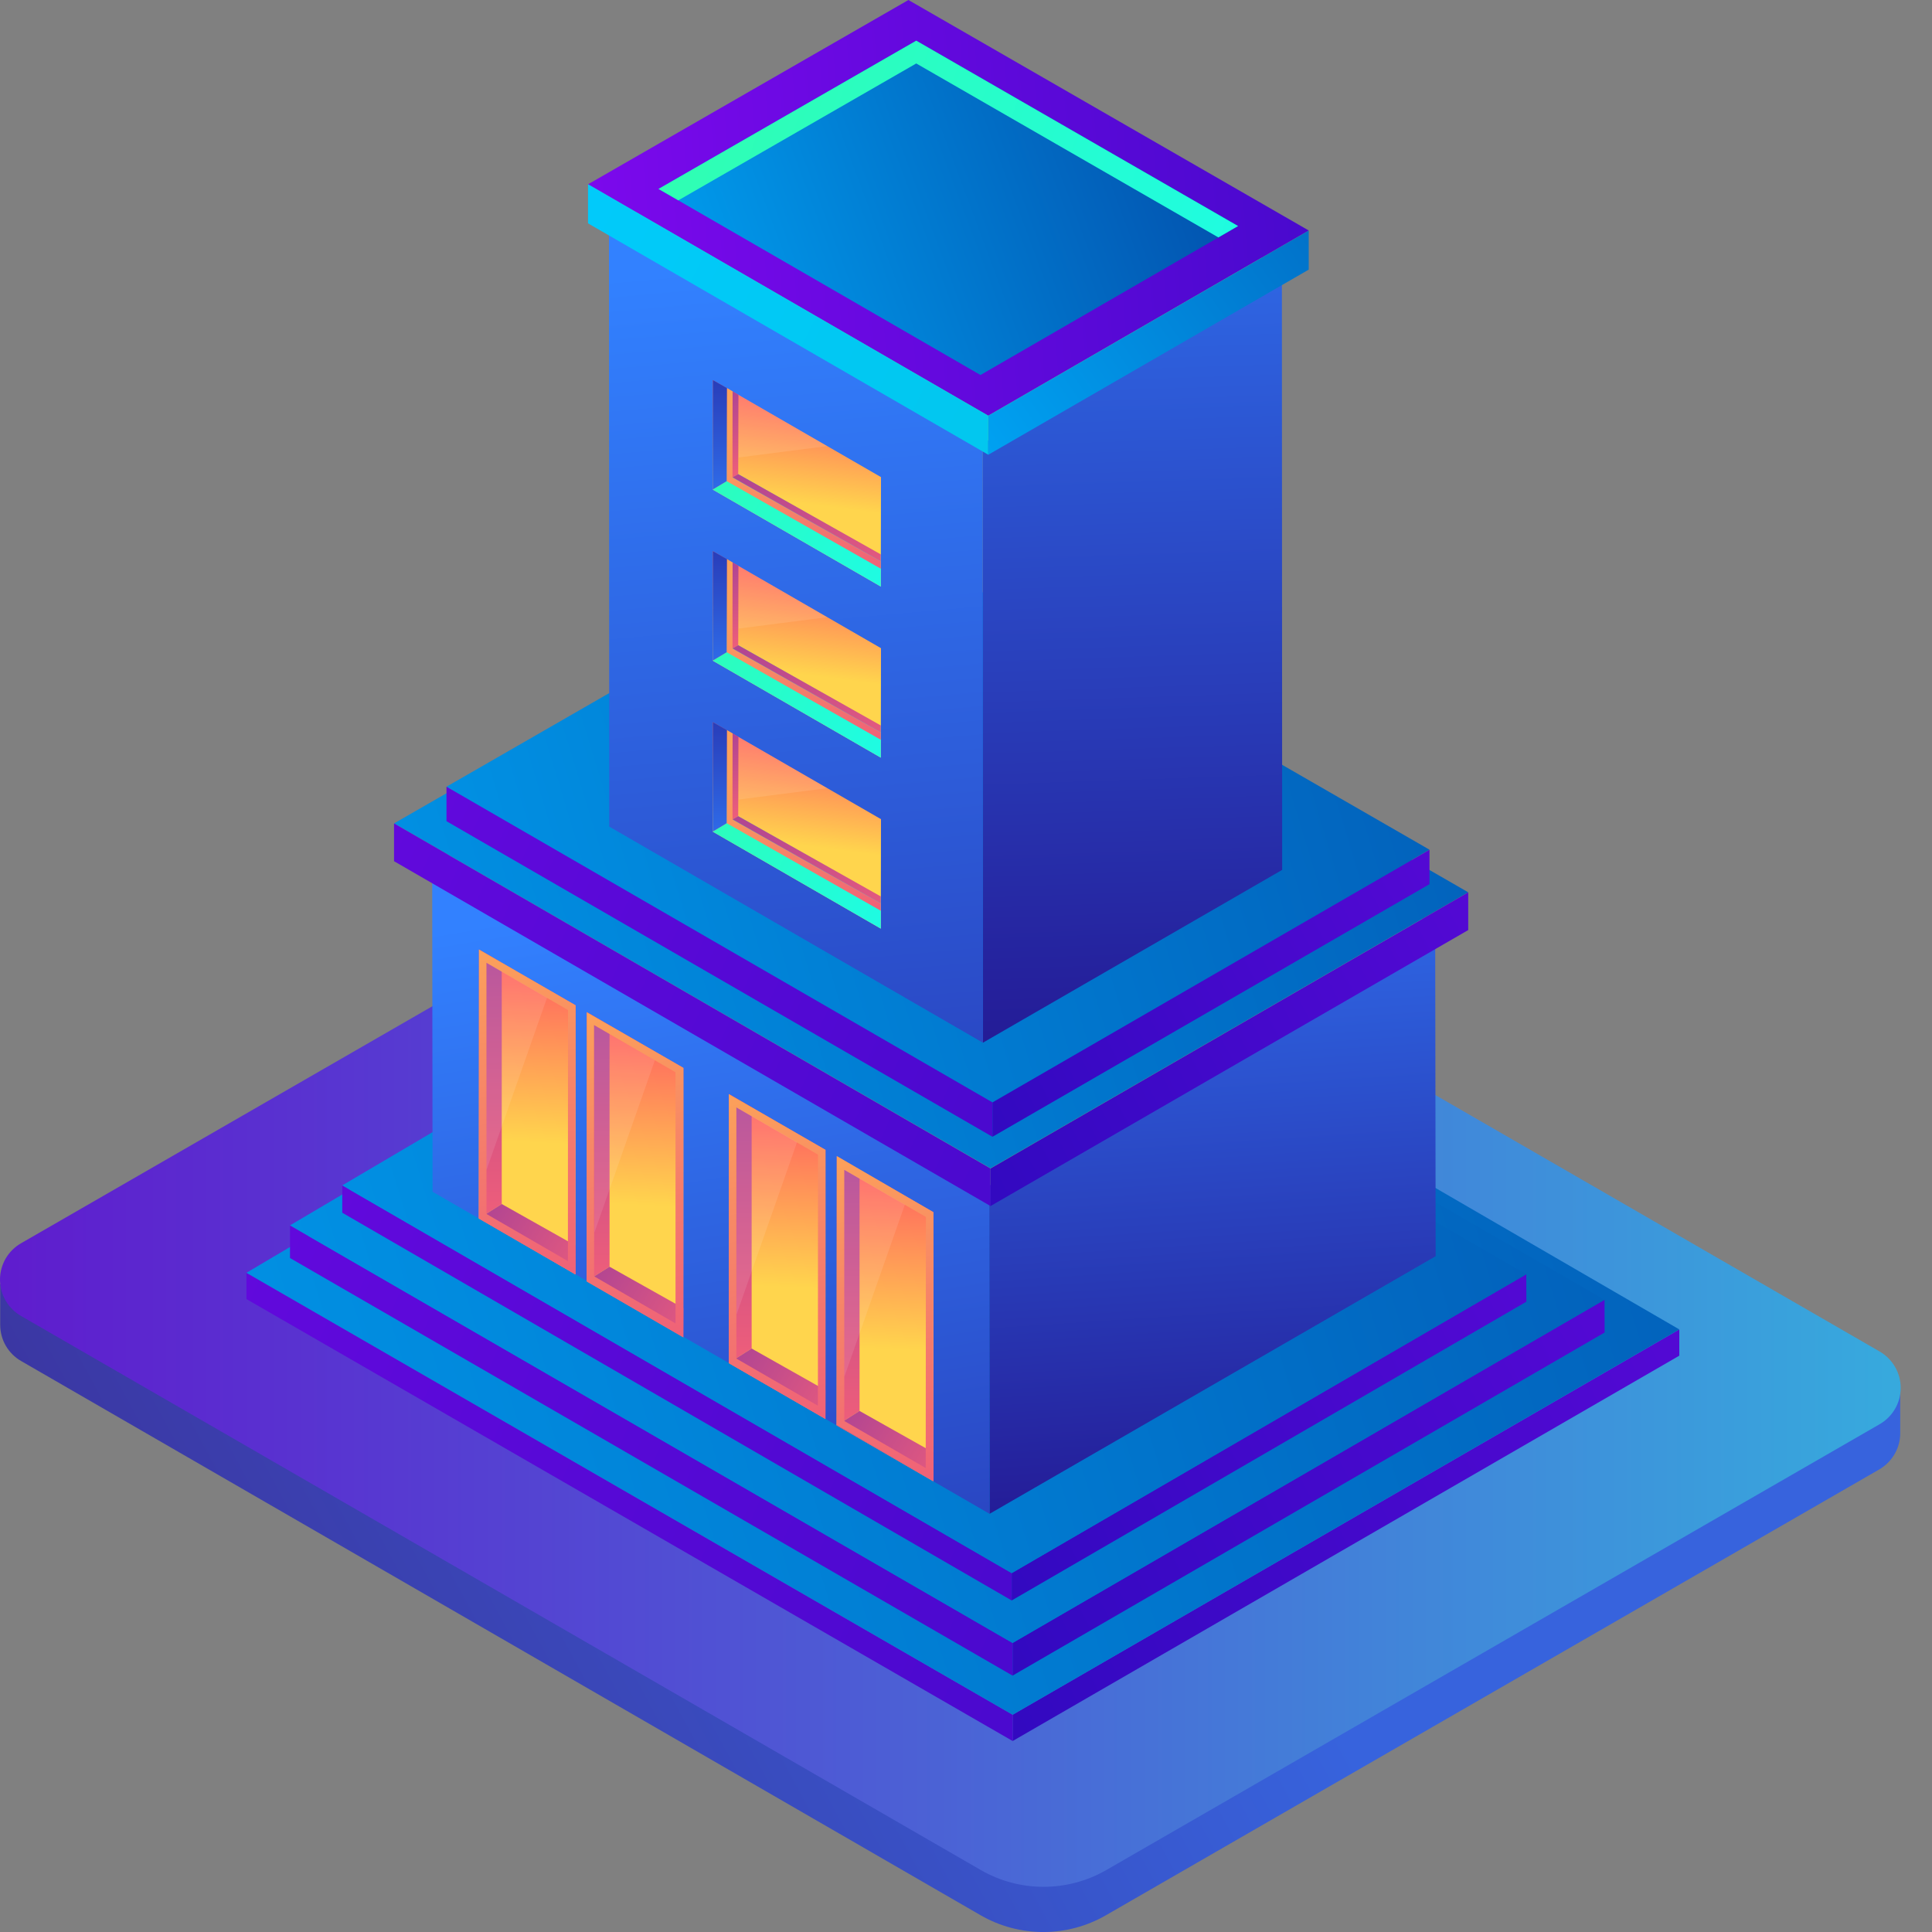 <?xml version="1.0" encoding="UTF-8"?>
<svg width="20px" height="20px" viewBox="0 0 20 20" version="1.1" xmlns="http://www.w3.org/2000/svg" xmlns:xlink="http://www.w3.org/1999/xlink">
    <rect x="0" y="0" width="20" height="20" fill="#808080" stroke="none"/>
    <title>be-in-common-use</title>
    <defs>
        <linearGradient x1="-26.681%" y1="74.791%" x2="59.761%" y2="46.845%" id="linearGradient-1">
            <stop stop-color="#3E1D81" offset="0%"></stop>
            <stop stop-color="#3763DD" offset="100%"></stop>
        </linearGradient>
        <linearGradient x1="-0.004%" y1="50%" x2="99.999%" y2="50%" id="linearGradient-2">
            <stop stop-color="#5F1DCE" offset="0%"></stop>
            <stop stop-color="#37A9DD" offset="100%"></stop>
        </linearGradient>
        <linearGradient x1="374.625%" y1="-50.84%" x2="-58.855%" y2="83.641%" id="linearGradient-3">
            <stop stop-color="#9B09FF" offset="0%"></stop>
            <stop stop-color="#2509B8" offset="100%"></stop>
        </linearGradient>
        <linearGradient x1="-316.001%" y1="-48.147%" x2="306.956%" y2="118.906%" id="linearGradient-4">
            <stop stop-color="#9B09FF" offset="0%"></stop>
            <stop stop-color="#2509B8" offset="100%"></stop>
        </linearGradient>
        <linearGradient x1="-47.579%" y1="67.036%" x2="212.75%" y2="20.016%" id="linearGradient-5">
            <stop stop-color="#00A7F6" offset="0%"></stop>
            <stop stop-color="#032D8F" offset="100%"></stop>
        </linearGradient>
        <linearGradient x1="374.625%" y1="-56.679%" x2="-58.855%" y2="85.589%" id="linearGradient-6">
            <stop stop-color="#9B09FF" offset="0%"></stop>
            <stop stop-color="#2509B8" offset="100%"></stop>
        </linearGradient>
        <linearGradient x1="-316.001%" y1="-52.071%" x2="306.956%" y2="121.66%" id="linearGradient-7">
            <stop stop-color="#9B09FF" offset="0%"></stop>
            <stop stop-color="#2509B8" offset="100%"></stop>
        </linearGradient>
        <linearGradient x1="-47.579%" y1="67%" x2="212.75%" y2="20.08%" id="linearGradient-8">
            <stop stop-color="#00A7F6" offset="0%"></stop>
            <stop stop-color="#032D8F" offset="100%"></stop>
        </linearGradient>
        <linearGradient x1="374.625%" y1="-56.278%" x2="-58.855%" y2="85.455%" id="linearGradient-9">
            <stop stop-color="#9B09FF" offset="0%"></stop>
            <stop stop-color="#2509B8" offset="100%"></stop>
        </linearGradient>
        <linearGradient x1="-316.001%" y1="-51.039%" x2="306.956%" y2="120.936%" id="linearGradient-10">
            <stop stop-color="#9B09FF" offset="0%"></stop>
            <stop stop-color="#2509B8" offset="100%"></stop>
        </linearGradient>
        <linearGradient x1="-47.579%" y1="67.032%" x2="212.75%" y2="20.024%" id="linearGradient-11">
            <stop stop-color="#00A7F6" offset="0%"></stop>
            <stop stop-color="#032D8F" offset="100%"></stop>
        </linearGradient>
        <linearGradient x1="45.741%" y1="-34.865%" x2="52.972%" y2="109.547%" id="linearGradient-12">
            <stop stop-color="#3281FF" offset="0%"></stop>
            <stop stop-color="#241B96" offset="93%"></stop>
            <stop stop-color="#23138E" offset="100%"></stop>
        </linearGradient>
        <linearGradient x1="43.456%" y1="4.117%" x2="70.701%" y2="194.82%" id="linearGradient-13">
            <stop stop-color="#3281FF" offset="0%"></stop>
            <stop stop-color="#241B96" offset="93%"></stop>
            <stop stop-color="#23138E" offset="100%"></stop>
        </linearGradient>
        <linearGradient x1="-47.579%" y1="66.755%" x2="212.75%" y2="20.513%" id="linearGradient-14">
            <stop stop-color="#00A7F6" offset="0%"></stop>
            <stop stop-color="#032D8F" offset="100%"></stop>
        </linearGradient>
        <linearGradient x1="-316.001%" y1="-58.084%" x2="306.956%" y2="125.882%" id="linearGradient-15">
            <stop stop-color="#9B09FF" offset="0%"></stop>
            <stop stop-color="#2509B8" offset="100%"></stop>
        </linearGradient>
        <linearGradient x1="374.625%" y1="-64.103%" x2="-58.855%" y2="88.066%" id="linearGradient-16">
            <stop stop-color="#9B09FF" offset="0%"></stop>
            <stop stop-color="#2509B8" offset="100%"></stop>
        </linearGradient>
        <linearGradient x1="-47.579%" y1="66.76%" x2="212.75%" y2="20.503%" id="linearGradient-17">
            <stop stop-color="#00A7F6" offset="0%"></stop>
            <stop stop-color="#032D8F" offset="100%"></stop>
        </linearGradient>
        <linearGradient x1="-316.001%" y1="-58.083%" x2="306.956%" y2="125.882%" id="linearGradient-18">
            <stop stop-color="#9B09FF" offset="0%"></stop>
            <stop stop-color="#2509B8" offset="100%"></stop>
        </linearGradient>
        <linearGradient x1="374.625%" y1="-64.09%" x2="-58.855%" y2="88.061%" id="linearGradient-19">
            <stop stop-color="#9B09FF" offset="0%"></stop>
            <stop stop-color="#2509B8" offset="100%"></stop>
        </linearGradient>
        <linearGradient x1="48.893%" y1="-34.865%" x2="50.772%" y2="109.547%" id="linearGradient-20">
            <stop stop-color="#3281FF" offset="0%"></stop>
            <stop stop-color="#241B96" offset="93%"></stop>
            <stop stop-color="#23138E" offset="100%"></stop>
        </linearGradient>
        <linearGradient x1="48.129%" y1="4.117%" x2="55.918%" y2="194.82%" id="linearGradient-21">
            <stop stop-color="#3281FF" offset="0%"></stop>
            <stop stop-color="#241B96" offset="93%"></stop>
            <stop stop-color="#23138E" offset="100%"></stop>
        </linearGradient>
        <linearGradient x1="49.026%" y1="59.366%" x2="54.752%" y2="3.756%" id="linearGradient-22">
            <stop stop-color="#FFD54D" offset="0%"></stop>
            <stop stop-color="#FF5E61" offset="100%"></stop>
        </linearGradient>
        <linearGradient x1="128.4%" y1="76.362%" x2="-107.25%" y2="-11.418%" id="linearGradient-23">
            <stop stop-color="#1CFBE9" offset="0%"></stop>
            <stop stop-color="#38FF9B" offset="100%"></stop>
        </linearGradient>
        <linearGradient x1="103.35%" y1="160.904%" x2="15.496%" y2="17.345%" id="linearGradient-24">
            <stop stop-color="#E94287" offset="0%"></stop>
            <stop stop-color="#FCA15A" offset="100%"></stop>
        </linearGradient>
        <linearGradient x1="49.966%" y1="4.103%" x2="50.034%" y2="103.634%" id="linearGradient-25">
            <stop stop-color="#B24592" offset="0%"></stop>
            <stop stop-color="#F15F79" offset="100%"></stop>
        </linearGradient>
        <linearGradient x1="-0.407%" y1="35.192%" x2="141.955%" y2="75.464%" id="linearGradient-26">
            <stop stop-color="#B24592" offset="0%"></stop>
            <stop stop-color="#F15F79" offset="100%"></stop>
        </linearGradient>
        <linearGradient x1="49.23%" y1="151.518%" x2="51.02%" y2="-93.836%" id="linearGradient-27">
            <stop stop-color="#3281FF" offset="0%"></stop>
            <stop stop-color="#241B96" offset="93%"></stop>
            <stop stop-color="#23138E" offset="100%"></stop>
        </linearGradient>
        <linearGradient x1="-61.102%" y1="55.175%" x2="170.054%" y2="44.416%" id="linearGradient-28">
            <stop stop-color="#9B09FF" offset="0%"></stop>
            <stop stop-color="#2509B8" offset="100%"></stop>
        </linearGradient>
        <linearGradient x1="-12.575%" y1="63.474%" x2="144.408%" y2="29.718%" id="linearGradient-29">
            <stop stop-color="#00A7F6" offset="0%"></stop>
            <stop stop-color="#032D8F" offset="100%"></stop>
        </linearGradient>
        <linearGradient x1="122.689%" y1="59.448%" x2="-46.168%" y2="39.908%" id="linearGradient-30">
            <stop stop-color="#1CFBE9" offset="0%"></stop>
            <stop stop-color="#38FF9B" offset="100%"></stop>
        </linearGradient>
        <linearGradient x1="-24.679%" y1="86.226%" x2="287.213%" y2="-65.04%" id="linearGradient-31">
            <stop stop-color="#00A7F6" offset="0%"></stop>
            <stop stop-color="#032D8F" offset="100%"></stop>
        </linearGradient>
        <linearGradient x1="-56.654%" y1="13.743%" x2="233.014%" y2="112.221%" id="linearGradient-32">
            <stop stop-color="#00CCFF" offset="0%"></stop>
            <stop stop-color="#03C3E2" offset="100%"></stop>
        </linearGradient>
        <linearGradient x1="49.87%" y1="59.366%" x2="50.635%" y2="3.756%" id="linearGradient-33">
            <stop stop-color="#FFD54D" offset="0%"></stop>
            <stop stop-color="#FF5E61" offset="100%"></stop>
        </linearGradient>
        <linearGradient x1="49.982%" y1="4.103%" x2="50.018%" y2="103.634%" id="linearGradient-34">
            <stop stop-color="#B24592" offset="0%"></stop>
            <stop stop-color="#F15F79" offset="100%"></stop>
        </linearGradient>
        <linearGradient x1="-0.407%" y1="27.34%" x2="141.955%" y2="88.967%" id="linearGradient-35">
            <stop stop-color="#B24592" offset="0%"></stop>
            <stop stop-color="#F15F79" offset="100%"></stop>
        </linearGradient>
        <linearGradient x1="57.383%" y1="155.107%" x2="46.261%" y2="-3.624%" id="linearGradient-36">
            <stop stop-color="#E94287" offset="0%"></stop>
            <stop stop-color="#FCA15A" offset="100%"></stop>
        </linearGradient>
        <linearGradient x1="-0.407%" y1="27.394%" x2="141.955%" y2="88.874%" id="linearGradient-37">
            <stop stop-color="#B24592" offset="0%"></stop>
            <stop stop-color="#F15F79" offset="100%"></stop>
        </linearGradient>
        <linearGradient x1="57.368%" y1="155.107%" x2="46.268%" y2="-3.624%" id="linearGradient-38">
            <stop stop-color="#E94287" offset="0%"></stop>
            <stop stop-color="#FCA15A" offset="100%"></stop>
        </linearGradient>
        <linearGradient x1="49.982%" y1="4.103%" x2="50.018%" y2="103.634%" id="linearGradient-39">
            <stop stop-color="#B24592" offset="0%"></stop>
            <stop stop-color="#F15F79" offset="100%"></stop>
        </linearGradient>
    </defs>
    <g id="图标" stroke="none" stroke-width="1" fill="none" fill-rule="evenodd">
        <g id="be-in-common-use" transform="translate(-0, 0)" fill-rule="nonzero">
            <path d="M0.002,13.713 L0.002,13.713 L0.002,13.296 L0.121,13.216 L0.22,13.335 L8.225,8.722 C8.625,8.49 9.119,8.49 9.52,8.722 L19.434,14.446 L19.601,14.295 L19.671,14.372 L19.671,14.85 L19.671,14.85 C19.666,15 19.583,15.137 19.453,15.212 L11.448,19.827 C11.047,20.058 10.553,20.058 10.152,19.827 L0.22,14.09 C0.085,14.013 0.002,13.87 0.002,13.715 L0.002,13.715 L0.002,13.713 Z" id="路径" fill="url(#linearGradient-1)"></path>
            <path d="M11.45,19.36 L19.455,14.745 C19.591,14.668 19.676,14.524 19.676,14.367 C19.676,14.211 19.591,14.066 19.455,13.989 L9.522,8.255 C9.121,8.025 8.628,8.025 8.227,8.255 L0.22,12.869 C0.084,12.946 0,13.09 0,13.246 C0,13.403 0.084,13.547 0.22,13.624 L10.154,19.359 C10.555,19.59 11.048,19.59 11.45,19.36 Z" id="路径" fill="url(#linearGradient-2)"></path>
            <g id="编组" transform="translate(2.551, 9.124)">
                <polygon id="路径" fill="url(#linearGradient-3)" points="7.932 8.627 7.932 8.899 14.833 4.91 14.833 4.638"></polygon>
                <polygon id="路径" fill="url(#linearGradient-4)" points="7.932 8.627 3.07893865e-16 4.052 3.07893865e-16 4.324 7.932 8.899"></polygon>
                <polygon id="路径" fill="url(#linearGradient-5)" points="14.833 4.638 6.838 0 3.07893865e-16 4.052 7.932 8.627"></polygon>
            </g>
            <g id="编组" transform="translate(3.002, 9.102)">
                <polygon id="路径" fill="url(#linearGradient-6)" points="7.48 7.906 7.48 8.244 13.609 4.692 13.608 4.353"></polygon>
                <polygon id="路径" fill="url(#linearGradient-7)" points="7.48 7.906 0 3.583 0 3.921 7.48 8.244"></polygon>
                <polygon id="路径" fill="url(#linearGradient-8)" points="13.608 4.353 6.063 0 0 3.583 7.48 7.906"></polygon>
            </g>
            <g id="编组" transform="translate(3.543, 9.158)">
                <polygon id="路径" fill="url(#linearGradient-9)" points="6.93 7.127 6.93 7.41 12.258 4.317 12.257 4.033"></polygon>
                <polygon id="路径" fill="url(#linearGradient-10)" points="6.93 7.127 0 3.113 0 3.396 6.93 7.41"></polygon>
                <polygon id="路径" fill="url(#linearGradient-11)" points="0 3.113 5.281 0 12.257 4.033 6.93 7.127"></polygon>
            </g>
            <g id="编组" transform="translate(4.474, 6.268)">
                <polygon id="路径" fill="url(#linearGradient-12)" points="5.767 6.005 5.77 9.403 10.388 6.736 10.383 3.32"></polygon>
                <polygon id="路径" fill="url(#linearGradient-13)" points="5.767 6.005 0 2.682 0.004 6.069 5.77 9.403"></polygon>
                <polygon id="路径" fill="#67C17E" points="10.383 3.32 4.63 0 0 2.682 5.767 6.005"></polygon>
            </g>
            <polygon id="路径" fill="url(#linearGradient-14)" points="15.199 9.237 9.024 5.681 4.079 8.524 10.254 12.094"></polygon>
            <polygon id="路径" fill="url(#linearGradient-15)" points="10.254 12.096 4.079 8.524 4.079 8.915 10.254 12.485"></polygon>
            <polygon id="路径" fill="url(#linearGradient-16)" points="15.199 9.238 10.254 12.096 10.254 12.485 15.199 9.628"></polygon>
            <polygon id="路径" fill="url(#linearGradient-17)" points="14.798 8.796 9.147 5.541 4.622 8.144 10.274 11.411"></polygon>
            <polygon id="路径" fill="url(#linearGradient-18)" points="10.274 11.412 4.622 8.144 4.622 8.501 10.274 11.768"></polygon>
            <polygon id="路径" fill="url(#linearGradient-19)" points="14.798 8.797 10.274 11.412 10.274 11.768 14.798 9.153"></polygon>
            <g id="编组" transform="translate(6.304, 0.562)">
                <polygon id="路径" fill="url(#linearGradient-20)" points="3.869 4.029 3.871 10.232 6.969 8.443 6.966 2.227"></polygon>
                <polygon id="路径" fill="url(#linearGradient-21)" points="3.869 4.029 0 1.799 0.003 7.995 3.871 10.232"></polygon>
                <g id="编组-2" transform="translate(1.074, 3.373)">
                    <polygon id="_路径_13" fill="url(#linearGradient-22)" points="1.742 1.004 1.74 2.137 0 1.133 0.002 0"></polygon>
                    <polygon id="_路径_15" fill="url(#linearGradient-23)" points="1.74 2.137 0 1.133 0.265 0.974 1.74 1.811"></polygon>
                    <polygon id="_路径_16" fill="#FFFFFF" opacity="0.1" points="0.268 0.801 1.185 0.683 0.266 0.151"></polygon>
                    <polygon id="_路径_17" fill="url(#linearGradient-24)" points="0.204 1.007 0.206 0.117 0.147 0.082 0.146 0.974 0.145 0.973 0.145 1.046 1.74 1.952 1.74 1.876"></polygon>
                    <polygon id="_路径_18" fill="url(#linearGradient-25)" points="0.264 0.973 0.204 1.006 0.206 0.117 0.266 0.151"></polygon>
                    <polygon id="_路径_19" fill="url(#linearGradient-26)" points="1.74 1.876 0.204 1.006 0.264 0.973 1.74 1.804"></polygon>
                    <polygon id="_路径_20" fill="url(#linearGradient-27)" points="0.002 0 0.147 0.082 0.145 1.046 0 1.133"></polygon>
                </g>
                <g id="编组-2" transform="translate(1.074, 5.144)">
                    <polygon id="_路径_13" fill="url(#linearGradient-22)" points="1.742 1.004 1.74 2.137 0 1.133 0.002 0"></polygon>
                    <polygon id="_路径_15" fill="url(#linearGradient-23)" points="1.74 2.137 0 1.133 0.265 0.974 1.74 1.811"></polygon>
                    <polygon id="_路径_16" fill="#FFFFFF" opacity="0.1" points="0.268 0.801 1.185 0.683 0.266 0.151"></polygon>
                    <polygon id="_路径_17" fill="url(#linearGradient-24)" points="0.204 1.007 0.206 0.117 0.147 0.082 0.146 0.974 0.145 0.973 0.145 1.046 1.74 1.952 1.74 1.876"></polygon>
                    <polygon id="_路径_18" fill="url(#linearGradient-25)" points="0.264 0.973 0.204 1.006 0.206 0.117 0.266 0.151"></polygon>
                    <polygon id="_路径_19" fill="url(#linearGradient-26)" points="1.74 1.876 0.204 1.006 0.264 0.973 1.74 1.804"></polygon>
                    <polygon id="_路径_20" fill="url(#linearGradient-27)" points="0.002 0 0.147 0.082 0.145 1.046 0 1.133"></polygon>
                </g>
                <g id="编组-2" transform="translate(1.074, 6.914)">
                    <polygon id="_路径_13" fill="url(#linearGradient-22)" points="1.742 1.004 1.74 2.137 0 1.133 0.002 0"></polygon>
                    <polygon id="_路径_15" fill="url(#linearGradient-23)" points="1.74 2.137 0 1.133 0.265 0.974 1.74 1.811"></polygon>
                    <polygon id="_路径_16" fill="#FFFFFF" opacity="0.1" points="0.268 0.801 1.185 0.683 0.266 0.151"></polygon>
                    <polygon id="_路径_17" fill="url(#linearGradient-24)" points="0.204 1.007 0.206 0.117 0.147 0.082 0.146 0.974 0.145 0.973 0.145 1.046 1.74 1.952 1.74 1.876"></polygon>
                    <polygon id="_路径_18" fill="url(#linearGradient-25)" points="0.264 0.973 0.204 1.006 0.206 0.117 0.266 0.151"></polygon>
                    <polygon id="_路径_19" fill="url(#linearGradient-26)" points="1.74 1.876 0.204 1.006 0.264 0.973 1.74 1.804"></polygon>
                    <polygon id="_路径_20" fill="url(#linearGradient-27)" points="0.002 0 0.147 0.082 0.145 1.046 0 1.133"></polygon>
                </g>
                <polygon id="路径" fill="#67C17E" points="6.966 2.227 3.106 0 0 1.799 3.869 4.029"></polygon>
            </g>
            <polygon id="路径" fill="url(#linearGradient-28)" points="13.548 2.386 9.404 0 6.087 1.908 10.23 4.303"></polygon>
            <polygon id="路径" fill="url(#linearGradient-29)" points="12.817 2.34 9.485 0.421 6.817 1.956 10.15 3.882"></polygon>
            <polygon id="路径" fill="url(#linearGradient-30)" points="9.485 0.657 12.613 2.458 12.817 2.34 9.485 0.421 6.817 1.956 7.022 2.074"></polygon>
            <polygon id="路径" fill="url(#linearGradient-31)" points="13.548 2.387 10.23 4.304 10.23 4.708 13.548 2.791"></polygon>
            <g id="编组" transform="translate(6.087, 1.907)" fill="url(#linearGradient-32)">
                <polygon id="路径" points="0 -3.8374425e-17 0 0.405 4.143 2.8 4.143 2.396"></polygon>
            </g>
            <g id="编组" transform="translate(4.957, 9.829)">
                <polygon id="路径" fill="url(#linearGradient-33)" points="1.002 0.578 0.999 3.363 0 2.785 0.002 0.002"></polygon>
                <polygon id="路径" fill="url(#linearGradient-34)" points="0.002 0 0.237 0.137 0.237 2.635 0 2.785"></polygon>
                <polygon id="路径" fill="url(#linearGradient-35)" points="1.001 3.065 0.999 3.363 0 2.785 0.237 2.635"></polygon>
            </g>
            <path d="M5.958,10.407 L5.958,10.407 L4.958,9.829 L4.958,12.615 L5.958,13.193 L5.958,10.407 Z M5.879,13.055 L5.036,12.567 L5.036,9.967 L5.88,10.456 L5.879,13.055 Z" id="形状" fill="url(#linearGradient-36)"></path>
            <polygon id="路径" fill="#FFFFFF" opacity="0.1" points="5.663 10.328 5.036 12.112 5.036 9.966"></polygon>
            <g id="编组" transform="translate(6.073, 10.477)">
                <polygon id="路径" fill="url(#linearGradient-33)" points="1.002 0.578 0.999 3.363 0 2.785 0.002 0.002"></polygon>
                <polygon id="路径" fill="url(#linearGradient-34)" points="0.002 0 0.237 0.137 0.237 2.636 0 2.785"></polygon>
                <polygon id="路径" fill="url(#linearGradient-37)" points="1.001 3.065 0.999 3.363 0 2.785 0.237 2.636"></polygon>
            </g>
            <path d="M7.074,11.055 L7.074,11.055 L6.074,10.478 L6.074,13.267 L7.075,13.846 L7.074,11.055 Z M6.993,13.7 L6.15,13.212 L6.15,10.612 L6.993,11.1 L6.993,13.7 Z" id="形状" fill="url(#linearGradient-38)"></path>
            <polygon id="路径" fill="#FFFFFF" opacity="0.1" points="6.779 10.976 6.153 12.76 6.152 10.614"></polygon>
            <g id="编组" transform="translate(7.544, 11.325)">
                <polygon id="路径" fill="url(#linearGradient-33)" points="1.002 0.579 1 3.363 0 2.785 0.002 0.002"></polygon>
                <polygon id="路径" fill="url(#linearGradient-34)" points="0.002 0 0.237 0.137 0.237 2.635 0 2.785"></polygon>
                <polygon id="路径" fill="url(#linearGradient-35)" points="1.001 3.066 1 3.363 0 2.785 0.237 2.635"></polygon>
            </g>
            <path d="M8.545,11.903 L8.545,11.903 L7.545,11.326 L7.545,14.112 L8.546,14.69 L8.545,11.903 Z M8.467,14.552 L7.623,14.064 L7.623,11.464 L8.468,11.953 L8.467,14.552 Z" id="形状" fill="url(#linearGradient-36)"></path>
            <polygon id="路径" fill="#FFFFFF" opacity="0.1" points="8.251 11.824 7.624 13.609 7.623 11.462"></polygon>
            <g id="编组" transform="translate(8.661, 11.971)">
                <polygon id="路径" fill="url(#linearGradient-33)" points="1.002 0.578 1 3.363 0 2.785 0.002 0.002"></polygon>
                <polygon id="路径" fill="url(#linearGradient-39)" points="0.002 0 0.237 0.137 0.237 2.635 0 2.785"></polygon>
                <polygon id="路径" fill="url(#linearGradient-35)" points="1.001 3.065 1 3.363 0 2.785 0.237 2.635"></polygon>
            </g>
            <path d="M9.662,12.548 L9.662,12.548 L8.662,11.967 L8.662,14.752 L9.663,15.331 L9.662,12.548 Z M9.583,15.197 L8.74,14.71 L8.74,12.11 L9.585,12.598 L9.583,15.197 Z" id="形状" fill="url(#linearGradient-36)"></path>
            <polygon id="路径" fill="#FFFFFF" opacity="0.1" points="9.367 12.47 8.74 14.254 8.74 12.107"></polygon>
        </g>
    </g>
</svg>